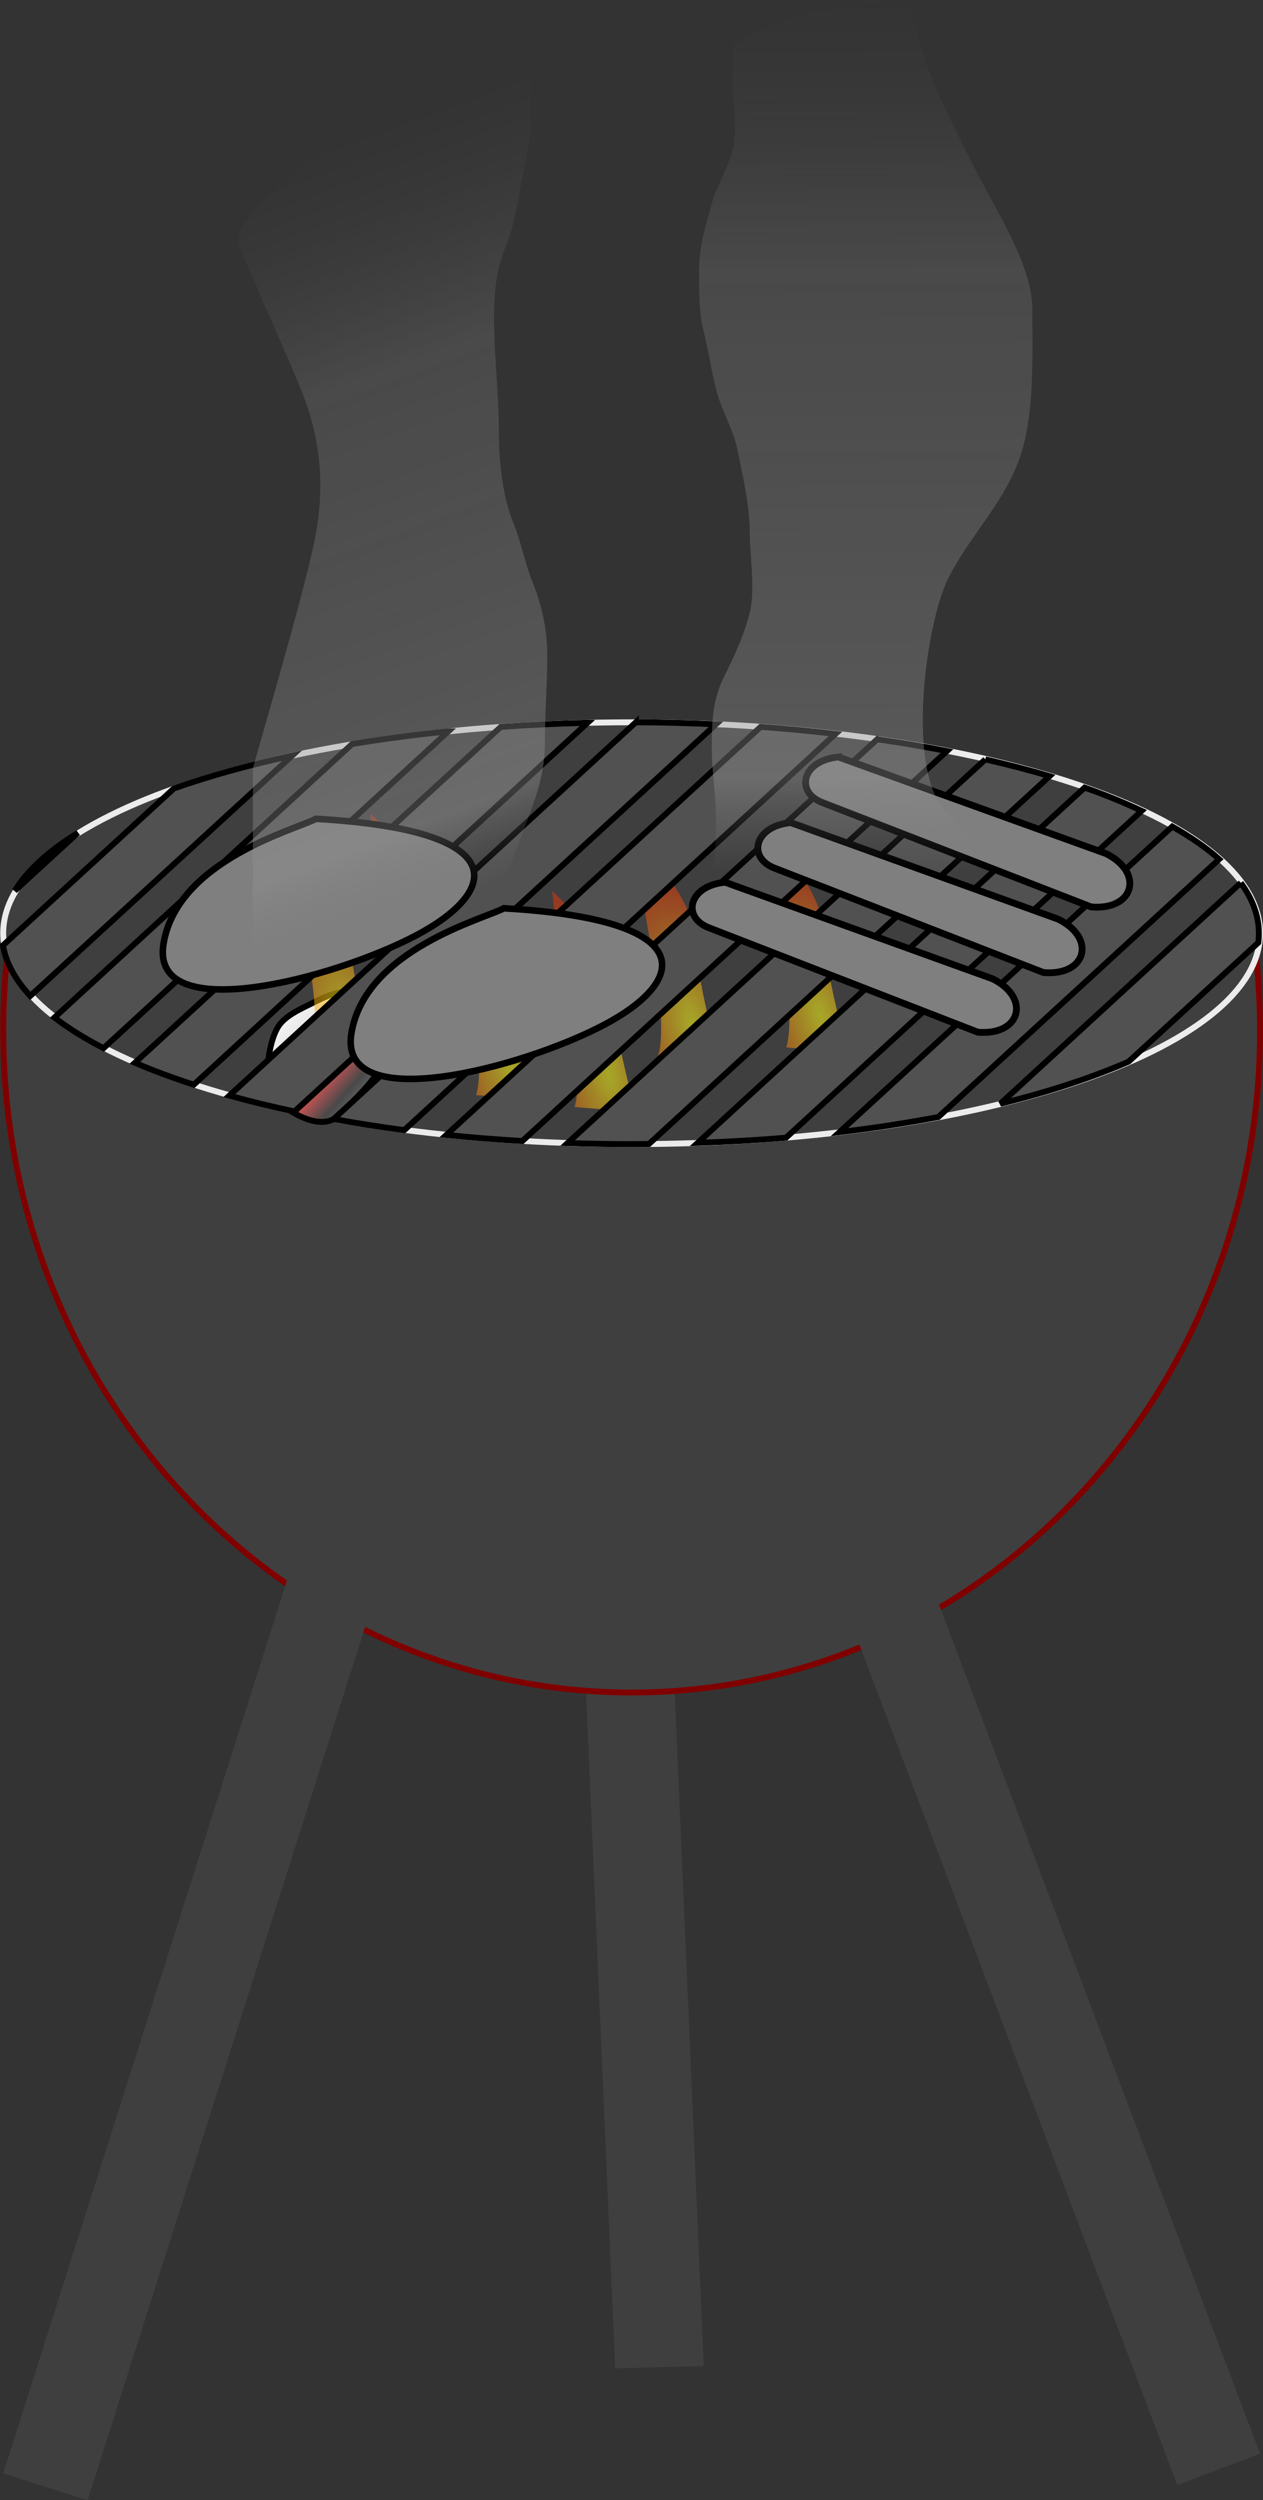 <?xml version="1.0" encoding="UTF-8"?>
<svg viewBox="0 0 213.9 423.38" xmlns="http://www.w3.org/2000/svg" xmlns:xlink="http://www.w3.org/1999/xlink">
 <rect x="0" y="0" width="213.9" height="423.38" fill="#333333" stroke="none"/>
 <defs>
  <clipPath id="al">
   <path d="m-176.55 16.23a185.74 51.664 0 1 1 -371.48 247.95 185.74 51.664 0 1 1 371.48 -247.95z" fill="#0f0" fill-rule="evenodd" stroke="#000" stroke-linecap="round"/>
  </clipPath>
  <clipPath id="am">
   <path d="m-2.64-102.86a183.32 50.99 0 1 1 -366.63 -120.06 183.32 50.99 0 1 1 366.63 120.06z" fill="#0f0" fill-rule="evenodd" stroke="#000" stroke-linecap="round"/>
  </clipPath>
  <clipPath id="ak">
   <path d="m-155.26 306.25" fill="#0f0" fill-rule="evenodd" stroke="#000" stroke-linecap="round"/>
  </clipPath>
  <clipPath id="an">
   <path d="m-43.712-33.138a170.91 47.538 0 1 1 -341.81 104.08 170.91 47.538 0 1 1 341.81 -104.08z" fill="#0f0" fill-rule="evenodd" stroke="#000" stroke-linecap="round"/>
  </clipPath>
  <clipPath id="ao">
   <path d="m-214.42 243.53a36.425 10.132 0 1 1 -72.85 325.44 36.425 10.132 0 1 1 72.85 -325.44z" fill="#0f0" fill-rule="evenodd" stroke="#000" stroke-linecap="round"/>
  </clipPath>
  <clipPath id="as">
   <path d="m106.07-70.088a214.7 59.718 0 1 1 -429.39 0 214.7 59.718 0 1 1 429.39 0z" fill="#0f0" fill-rule="evenodd" stroke="#000" stroke-linecap="round"/>
  </clipPath>
  <clipPath id="aq">
   <path d="m404.99 140.07" fill="#0f0" fill-rule="evenodd" stroke="#000" stroke-linecap="round"/>
  </clipPath>
  <clipPath id="ar">
   <path d="m29.854-63.473a208.86 58.093 0 1 1 -417.71 23.682 208.86 58.093 0 1 1 417.71 -23.682z" fill="#0f0" fill-rule="evenodd" stroke="#000" stroke-linecap="round"/>
  </clipPath>
  <clipPath id="ap">
   <path d="m214.81-143.2a143.36 39.877 0 1 1 -286.73 -310.8 143.36 39.877 0 1 1 286.73 310.8z" fill="#0f0" fill-rule="evenodd" stroke="#000" stroke-linecap="round"/>
  </clipPath>
  <clipPath id="bb">
   <path d="m-105.76 1.671a165.96 42.21 0 1 1 -331.91 235.97 165.96 42.21 0 1 1 331.91 -235.97z" fill="#0f0" fill-rule="evenodd" stroke="#000" stroke-linecap="round"/>
  </clipPath>
  <clipPath id="bc">
   <path d="m270.91-24.599a163.64 45.516 0 1 1 -327.28 -182.11 163.64 45.516 0 1 1 327.28 182.11z" fill="#0f0" fill-rule="evenodd" stroke="#000" stroke-linecap="round"/>
  </clipPath>
  <clipPath id="bd">
   <path d="m233.86-99.614a170.46 47.413 0 1 1 -340.92 -278.45 170.46 47.413 0 1 1 340.92 278.45z" fill="#0f0" fill-rule="evenodd" stroke="#000" stroke-linecap="round"/>
  </clipPath>
  <clipPath id="aj">
   <path d="m23.294-221.32a250.86 69.776 0 1 1 -501.72 -148.4 250.86 69.776 0 1 1 501.72 148.4z" fill="#0f0" fill-rule="evenodd" stroke="#000" stroke-linecap="round"/>
  </clipPath>
  <clipPath id="ai">
   <path d="m228.2-139a149.26 41.518 0 1 1 -298.53 -286.2 149.26 41.518 0 1 1 298.53 286.2z" fill="#0f0" fill-rule="evenodd" stroke="#000" stroke-linecap="round"/>
  </clipPath>
  <clipPath id="ah">
   <path d="m-353.03 273.55a88.923 24.734 0 1 1 -177.85 415.81 88.923 24.734 0 1 1 177.85 -415.81z" fill="#0f0" fill-rule="evenodd" stroke="#000" stroke-linecap="round"/>
  </clipPath>
  <clipPath id="ag">
   <path d="m455.76 113.87" fill="#0f0" fill-rule="evenodd" stroke="#000" stroke-linecap="round"/>
  </clipPath>
  <clipPath id="be">
   <path d="m490.44 5.754" fill="#0f0" fill-rule="evenodd" stroke="#000" stroke-linecap="round"/>
  </clipPath>
  <linearGradient id="a" x1=".277" x2=".924" y1=".112" y2=".739" xlink:href="#ae"/>
  <linearGradient id="au" x1=".398" x2=".4" y1=".023" y2=".899" xlink:href="#af"/>
  <linearGradient id="c" x1=".723" x2=".076" y1=".888" y2=".261" xlink:href="#ae"/>
  <linearGradient id="at" x1=".461" x2=".551" y1=".098" y2=".869" xlink:href="#af"/>
  <linearGradient id="ae">
   <stop stop-color="#f2f2f2" offset="0"/>
   <stop stop-color="#e3e3e3" offset=".238"/>
   <stop stop-color="#d25454" offset=".589"/>
   <stop stop-color="#494949" offset=".82"/>
   <stop stop-color="#6a6a6a" offset="1"/>
  </linearGradient>
  <linearGradient id="af">
   <stop stop-color="#515151" stop-opacity="0" offset="0"/>
   <stop stop-color="#828282" stop-opacity=".28" offset=".31"/>
   <stop stop-color="#939393" stop-opacity=".4" offset=".893"/>
   <stop stop-color="#797979" stop-opacity="0" offset="1"/>
  </linearGradient>
  <linearGradient id="b">
   <stop stop-color="#fbff15" stop-opacity=".551" offset="0"/>
   <stop stop-color="#f23505" stop-opacity=".492" offset="1"/>
  </linearGradient>
  <radialGradient id="aw" cx="146.4" cy="214.54" r="8.586" gradientTransform="matrix(1.304 -.299 .682 2.78 -220.02 -379.2)" gradientUnits="userSpaceOnUse" xlink:href="#b"/>
  <radialGradient id="ax" cx="146.4" cy="214.54" r="8.586" gradientTransform="matrix(1.304 -.299 .682 2.78 -250.83 -372.63)" gradientUnits="userSpaceOnUse" xlink:href="#b"/>
  <radialGradient id="av" cx="146.4" cy="214.54" r="8.586" gradientTransform="matrix(1.304 -.299 .682 2.78 -278.62 -380.21)" gradientUnits="userSpaceOnUse" xlink:href="#b"/>
  <radialGradient id="ay" cx="146.4" cy="214.54" r="8.586" gradientTransform="matrix(1.304 -.299 .682 2.78 -198.3 -380.72)" gradientUnits="userSpaceOnUse" xlink:href="#b"/>
  <radialGradient id="ba" cx="146.4" cy="214.54" r="8.586" gradientTransform="matrix(1.304 -.299 .682 2.78 -264.97 -383.75)" gradientUnits="userSpaceOnUse" xlink:href="#b"/>
  <radialGradient id="az" cx="146.4" cy="214.54" r="8.586" gradientTransform="matrix(1.304 -.299 .682 2.78 -234.16 -370.61)" gradientUnits="userSpaceOnUse" xlink:href="#b"/>
 </defs>
 <g fill="#3f3f3f" fill-rule="evenodd">
  <rect transform="matrix(1 -.027 .043 .999 0 0)" x="86.82" y="266.54" width="14.997" height="137.27"/>
  <g stroke-linecap="round">
   <path d="m1.205 162.02c-0.437 4.119-0.656 8.29-0.656 12.531 0 61.847 47.689 112.06 106.44 112.06 58.749 0 106.41-50.215 106.41-112.06 0-4.241-0.22-8.412-0.656-12.531h-211.53z" stroke="#800000"/>
   <path d="m213.4 158.03c0 19.724-47.65 35.714-106.43 35.714-58.779 0-106.43-15.99-106.43-35.714s47.65-35.714 106.43-35.714c58.779 0 106.43 15.99 106.43 35.714z" stroke="#ececec"/>
  </g>
  <rect transform="rotate(17.629)" x="127.37" y="226.15" width="15" height="172.86"/>
  <rect transform="rotate(-20.717)" x="37.621" y="291.27" width="15" height="172.86"/>
 </g>
 <g fill-rule="evenodd">
  <g stroke="#000" stroke-linecap="round">
   <path d="m49.325 167.93c-0.283 2.246-0.228 3.642-1.87 5.035s-4.213 2.066-6.135 2.334c-1.922 0.267-4.452-0.753-5.888-2.174s-3.103-4.348-3.417-6.528c-0.313-2.18 1.118-4.813 2.078-6.919 0.961-2.106 2.261-4.612 3.956-5.659 1.695-1.047 4.03 0.744 5.748 1.71 1.718 0.966 4.734 1.26 5.555 3.409 0.821 2.149 0.255 6.546-0.028 8.792z" clip-path="url(#as)" fill="url(#a)"/>
   <path d="m78.322 170.68c-0.447 2.279-0.488 3.71-2.266 5.021-1.778 1.31-4.455 1.819-6.44 1.958-1.986 0.139-4.503-1.082-5.872-2.637s-2.871-4.666-3.039-6.919c-0.168-2.253 1.481-4.846 2.611-6.934s2.636-4.56 4.443-5.513c1.808-0.953 4.071 1.043 5.762 2.152s4.755 1.621 5.445 3.877c0.69 2.256-0.197 6.716-0.644 8.994z" clip-path="url(#ar)" fill="url(#a)"/>
   <path d="m123.31 156.88c2.491-0.753 3.931-1.463 6.162-0.39 2.231 1.074 4.139 3.458 5.319 5.352 1.18 1.894 1.291 5.028 0.469 7.199-0.822 2.171-3.115 5.292-5.258 6.64-2.143 1.348-5.577 1.076-8.238 1.052-2.66-0.024-5.9-0.218-7.792-1.509-1.892-1.29-1.102-4.58-0.891-6.836s-0.89-5.56 0.983-7.428 6.756-3.328 9.247-4.081z" clip-path="url(#aq)" fill="url(#c)"/>
   <path d="m151.43 157.85c1.467 1.446 2.506 2.177 2.605 4.133 0.099 1.956-0.835 4.186-1.704 5.723-0.869 1.537-3.004 2.801-4.824 3.053-1.82 0.252-4.857-0.16-6.605-1.138-1.749-0.979-2.86-3.467-3.851-5.325-0.991-1.857-2.083-4.182-1.903-5.985 0.18-1.803 2.764-2.501 4.412-3.209 1.647-0.708 3.526-2.724 5.533-2.131 2.007 0.594 4.871 3.433 6.338 4.879z" clip-path="url(#ap)" fill="url(#a)"/>
   <path d="m115.86 193.74c-2.43 0.142-3.895 0.474-5.69-0.99-1.795-1.463-3.011-4.048-3.671-6.028-0.66-1.98-0.077-4.855 1.144-6.651s3.988-4.134 6.232-4.893c2.244-0.759 5.308 0.238 7.723 0.84 2.414 0.602 5.319 1.486 6.758 3.072 1.439 1.587 0.004 4.406-0.68 6.413s-0.404 5.252-2.514 6.542-6.871 1.554-9.301 1.695z" clip-path="url(#ao)" fill="url(#a)"/>
   <path d="m82.45 193.74c-1.226 2.371-1.733 3.938-4.117 4.812-2.384 0.874-5.503 0.574-7.739 0.089-2.236-0.486-4.622-2.644-5.633-4.801-1.01-2.157-1.667-6.074-1.127-8.615 0.54-2.541 3.194-4.873 5.114-6.813 1.919-1.94 4.377-4.185 6.679-4.655 2.302-0.47 4.158 2.462 5.667 4.23s4.727 3.319 4.763 6.032c0.035 2.712-2.38 7.349-3.606 9.721z" clip-path="url(#an)" fill="url(#a)"/>
   <path d="m170.21 163.69c0.612 2.389 1.227 3.781 0.12 5.849-1.106 2.068-3.441 3.779-5.281 4.819s-4.812 1.019-6.835 0.154c-2.023-0.866-4.884-3.163-6.074-5.246s-0.794-5.324-0.663-7.841c0.13-2.517 0.445-5.577 1.743-7.316s4.38-0.859 6.508-0.568c2.128 0.291 5.3-0.618 6.992 1.23s2.878 6.53 3.49 8.919z" clip-path="url(#am)" fill="url(#a)"/>
   <path d="m91.144 173.58c-1.467 1.415-2.216 2.425-4.154 2.474-1.938 0.049-4.121-0.93-5.62-1.828-1.499-0.898-2.697-3.042-2.901-4.849-0.204-1.807 0.279-4.801 1.29-6.507s3.502-2.744 5.364-3.678c1.862-0.934 4.189-1.957 5.969-1.734 1.78 0.223 2.405 2.797 3.065 4.445 0.66 1.648 2.608 3.556 1.97 5.527-0.637 1.971-3.518 4.734-4.984 6.149z" clip-path="url(#al)" fill="url(#a)"/>
   <path d="m90.523 193.74c-2.366-0.846-3.892-1.121-5.008-3.236-1.115-2.114-1.228-5.062-1.056-7.209 0.172-2.147 1.885-4.645 3.77-5.859s5.457-2.32 7.895-2.136c2.438 0.184 4.948 2.367 6.999 3.913s4.455 3.557 5.183 5.645c0.728 2.088-1.774 4.189-3.233 5.819-1.459 1.631-2.502 4.828-5.028 5.202-2.526 0.374-7.156-1.295-9.522-2.141z" clip-path="url(#ak)" fill="url(#c)"/>
   <path d="m141.77 187.39c0.394 1.782 0.814 2.827-0.056 4.329-0.87 1.502-2.638 2.71-4.025 3.434-1.387 0.724-3.584 0.635-5.059-0.056-1.474-0.69-3.534-2.46-4.362-4.03-0.828-1.571-0.455-3.957-0.297-5.816s0.467-4.113 1.47-5.367 3.261-0.527 4.827-0.259c1.566 0.268 3.935-0.326 5.141 1.083s1.967 4.901 2.361 6.683z" clip-path="url(#aj)" fill="url(#a)"/>
   <path d="m140.8 172.44c1.424 1.583 2.451 2.403 2.432 4.429-0.019 2.026-1.122 4.269-2.114 5.802-0.992 1.532-3.275 2.705-5.17 2.852s-5.003-0.467-6.748-1.585c-1.744-1.119-2.737-3.757-3.645-5.736-0.907-1.979-1.891-4.446-1.593-6.296 0.298-1.85 3.009-2.41 4.754-3.038 1.745-0.629 3.809-2.593 5.844-1.856 2.035 0.738 4.815 3.846 6.24 5.43z" clip-path="url(#ai)" fill="url(#a)"/>
   <path d="m148.08 187.62c-1.784 0.39-2.831 0.809-4.332-0.065s-2.707-2.646-3.428-4.036c-0.722-1.39-0.628-3.589 0.066-5.063 0.694-1.474 2.469-3.532 4.043-4.358 1.574-0.826 3.961-0.448 5.821-0.285 1.86 0.163 4.116 0.476 5.369 1.482 1.253 1.007 0.521 3.265 0.249 4.832-0.271 1.567 0.318 3.939-1.095 5.143-1.413 1.204-4.909 1.958-6.693 2.349z" clip-path="url(#ah)" fill="url(#a)"/>
   <path d="m107.69 158.62c2.068-0.269 3.299-0.643 4.922 0.498s2.82 3.275 3.505 4.927c0.685 1.651 0.363 4.144-0.571 5.753s-3.155 3.776-5.026 4.561c-1.871 0.785-4.55 0.121-6.65-0.246-2.1-0.367-4.636-0.944-5.962-2.212s-0.272-3.765 0.19-5.521c0.462-1.756 0.024-4.512 1.749-5.743s5.776-1.747 7.844-2.017z" clip-path="url(#ag)" fill="url(#c)"/>
   <path d="m165.02 166.49c2.107-0.182 3.371-0.506 4.965 0.721s2.713 3.442 3.334 5.146 0.185 4.214-0.832 5.803-3.363 3.687-5.293 4.4-4.615-0.078-6.726-0.542c-2.111-0.465-4.655-1.161-5.943-2.504s-0.11-3.826 0.435-5.585c0.545-1.759 0.223-4.57 2.025-5.742 1.802-1.171 5.929-1.516 8.036-1.698z" clip-path="url(#be)" fill="url(#c)"/>
   <path d="m107.69 159.54c1.234 1.614 2.148 2.471 1.975 4.395-0.173 1.924-1.391 3.973-2.451 5.354s-3.319 2.322-5.131 2.318c-1.812-0.005-4.721-0.824-6.294-2.02s-2.317-3.78-3.029-5.73-1.459-4.37-1.035-6.107c0.424-1.736 3.044-2.062 4.75-2.527 1.706-0.465 3.818-2.176 5.697-1.32 1.878 0.856 4.285 4.023 5.519 5.636z" clip-path="url(#bd)" fill="url(#a)"/>
   <path d="m46.288 172.28c1.108 2.203 2.005 3.432 1.365 5.689-0.64 2.257-2.556 4.426-4.132 5.835s-4.484 2.022-6.645 1.608c-2.161-0.414-5.447-2.048-7.054-3.83s-1.911-5.032-2.321-7.519c-0.41-2.487-0.755-5.543 0.142-7.519 0.897-1.976 4.096-1.774 6.237-1.944 2.141-0.17 5.046-1.734 7.094-0.29 2.048 1.445 4.205 5.766 5.313 7.969z" clip-path="url(#bc)" fill="url(#a)"/>
   <path d="m59.075 187.19c-1.647 1.633-2.498 2.809-4.613 2.796-2.115-0.013-4.461-1.261-6.065-2.387s-2.837-3.727-2.998-5.889c-0.161-2.162 0.466-5.714 1.627-7.71 1.161-1.996 3.91-3.142 5.972-4.186 2.062-1.045 4.633-2.178 6.566-1.847 1.933 0.332 2.528 3.424 3.191 5.413 0.663 1.989 2.723 4.337 1.961 6.662-0.762 2.326-3.995 5.514-5.642 7.147z" clip-path="url(#bb)" fill="url(#a)"/>
  </g>
  <path d="m52.828 177.88s1.664-4.019-0.832-16.879-2.912-19.693-2.912-19.693 9.567 8.842 9.983 16.477c0.416 7.636 4.159 20.898 4.159 20.898l-10.399-0.804z" fill="url(#av)"/>
  <path d="m111.43 178.89s1.664-4.019-0.832-16.879c-2.496-12.86-2.912-19.692-2.912-19.692s9.567 8.842 9.983 16.477c0.416 7.636 4.159 20.898 4.159 20.898l-10.399-0.804z" fill="url(#aw)"/>
  <path d="m80.621 185.45s1.664-4.019-0.832-16.879-2.912-19.692-2.912-19.692 9.567 8.842 9.983 16.477c0.416 7.636 4.159 20.898 4.159 20.898l-10.399-0.804z" fill="url(#ax)"/>
  <path d="m133.15 177.37s1.664-4.019-0.832-16.879c-2.496-12.86-2.912-19.692-2.912-19.692s9.567 8.842 9.983 16.477c0.416 7.636 4.159 20.898 4.159 20.898l-10.399-0.804z" fill="url(#ay)"/>
  <path d="m97.289 187.47s1.664-4.019-0.832-16.879c-2.496-12.86-2.912-19.692-2.912-19.692s9.567 8.842 9.983 16.477c0.416 7.636 4.159 20.898 4.159 20.898l-10.399-0.804z" fill="url(#az)"/>
  <path d="m66.479 174.34s1.664-4.019-0.832-16.879c-2.496-12.86-2.912-19.693-2.912-19.693s9.567 8.842 9.983 16.477c0.416 7.636 4.159 20.898 4.159 20.898l-10.399-0.804z" fill="url(#ba)"/>
 </g>
 <path d="m107.69 122.31l-68.844 63.219c3.494 0.974 7.182 1.868 11.032 2.688l71.375-65.563c-4.444-0.203-8.963-0.331-13.563-0.344zm-8.187 0.094c-4.994 0.113-9.906 0.351-14.688 0.688l-61.969 56.875c3.065 1.318 6.393 2.557 9.969 3.718l66.688-61.281zm29.312 0.688l-72.312 66.406c3.856 0.695 7.846 1.341 11.968 1.875l73.032-67.094c-4.127-0.478-8.349-0.88-12.688-1.187zm-52.875 0.75c-5.649 0.573-11.103 1.29-16.312 2.156l-50.407 46.312c2.356 1.81 5.134 3.55 8.313 5.188l58.406-53.656zm72.625 1.343l-72.969 67c4.188 0.431 8.486 0.776 12.875 1.032l71.907-66.032c-3.799-0.745-7.734-1.414-11.813-2zm-99.094 2.782c-7.344 1.579-14.066 3.444-20.031 5.562l-28.937 26.563c0.502 2.965 2.094 5.834 4.625 8.562l44.343-40.687zm117.41 0.625l-70.75 64.968c3.505 0.118 7.059 0.188 10.656 0.188 1.049 0 2.083-0.021 3.125-0.031l67.844-62.282c-3.43-1.031-7.067-1.966-10.875-2.843zm16.812 4.781l-65.531 60.156c5.112-0.182 10.098-0.458 14.969-0.875l60.218-55.344c-2.946-1.382-6.166-2.711-9.656-3.937zm14.844 6.594l-56.375 51.75c5.83-0.691 11.435-1.558 16.75-2.563l47.562-43.656c-2.165-1.938-4.847-3.77-7.937-5.531zm-185.34 1.062c-4.917 3.036-8.56 6.326-10.687 9.813l10.687-9.813zm196.94 8.469l-40.719 37.406c8.216-2.012 15.519-4.422 21.719-7.125l21.968-20.156c0.069-0.525 0.094-1.063 0.094-1.594 0-2.943-1.059-5.795-3.062-8.531z" fill="#515151" fill-rule="evenodd" stroke="#000" stroke-linecap="round"/>
 <g fill="#7f7f7f" fill-rule="evenodd" stroke="#000">
  <g stroke-width="1.109">
   <path d="m53.516 138.66c33.743 1.909 30.967 12.342 16.983 19.726-13.983 7.384-45.128 15.58-42.808 1.443 2.321-14.138 22.328-19.323 25.824-21.168z"/>
   <path d="m85.336 153.81c33.743 1.909 30.967 12.342 16.983 19.726-13.983 7.384-45.128 15.58-42.808 1.443 2.321-14.138 22.328-19.323 25.824-21.168z"/>
  </g>
  <g stroke-width="1.153">
   <path d="m142 128.19l45.311 16.356c6.528 3.254 4.743 9.66-2.518 9.035l-45.542-17.683c-4.64-1.802-3.433-7.115 2.749-7.709z"/>
   <path d="m133.92 139.3l45.311 16.356c6.529 3.254 4.743 9.66-2.518 9.035l-45.542-17.683c-4.64-1.801-3.433-7.115 2.749-7.708z"/>
   <path d="m122.8 149.4l45.311 16.356c6.528 3.254 4.743 9.66-2.518 9.035l-45.542-17.683c-4.64-1.802-3.433-7.115 2.749-7.709z"/>
  </g>
 </g>
 <g fill-rule="evenodd">
  <path d="m114.12 163.74c-2.167 1.956 65.234 0.937 63.571-5.714-1.663-6.651-11.122-13.979-17.143-20-7.493-7.493-3.553-32.894 0-40 4.012-8.024 10.575-13.729 12.857-22.857 1.736-6.943 1.429-15.069 1.429-22.857 0-7.497-6.387-17.059-10-24.286-4.295-8.589-7.567-14.554-10-24.286-2.433-9.732-30.714 2.381-30.714 4.286v5.714c0 3.431 0.825 8.13 0 11.429-0.879 3.516-2.982 6.929-3.571 9.286-1.003 4.013-2.143 6.733-2.143 11.429 0 3.477-0.052 6.935 0.714 10 0.923 3.691 1.2 6.227 2.143 10 0.887 3.548 2.971 6.999 3.571 10 0.79 3.948 2.143 9.534 2.143 14.286 0 4.035 0.99 9.613 0 13.571-0.942 3.767-2.515 7.173-4.286 10.714-1.95 3.9-2.143 7.338-2.143 12.143 0 4.334 0.714 8.048 0.714 12.143 0 4.871-0.354 8.558-1.429 12.857-0.981 3.923-3.547 10.187-5.714 12.143z" fill="url(#au)"/>
  <path d="m77.109 175.43c0.123 0.608-34.282 3.388-34.282-0.972v-44.286c0-0.407 8.444-28.753 10.436-38.571 2.068-10.191 0.666-18.359-2.319-25.714-3.151-7.763-7.031-15.895-10.436-24.286-3.405-8.391 49.415-38.392 49.72-36.887 0.305 1.505 0.771 3.777 0.41 5.556-0.592 2.917-0.82 6.918-0.82 10.102 0 3.293-0.624 6.107-1.23 9.091-0.796 3.924-1.371 8.429-2.87 12.122-1.597 3.936-2.05 7.47-2.05 12.122 0 6.428 0.82 12.947 0.82 19.193 0 5.139 0.571 11.003 2.46 15.657 1.338 3.297 1.942 6.805 3.28 10.102 1.493 3.68 2.46 8.021 2.46 12.122 0 5.032-0.41 10.252-0.41 15.152 0 6.714-2.754 11.958-4.92 18.183-2.147 6.172-5.624 13.069-6.969 19.698-0.957 4.715-3.403 11.009-3.28 11.617z" fill="url(#at)"/>
 </g>
</svg>
